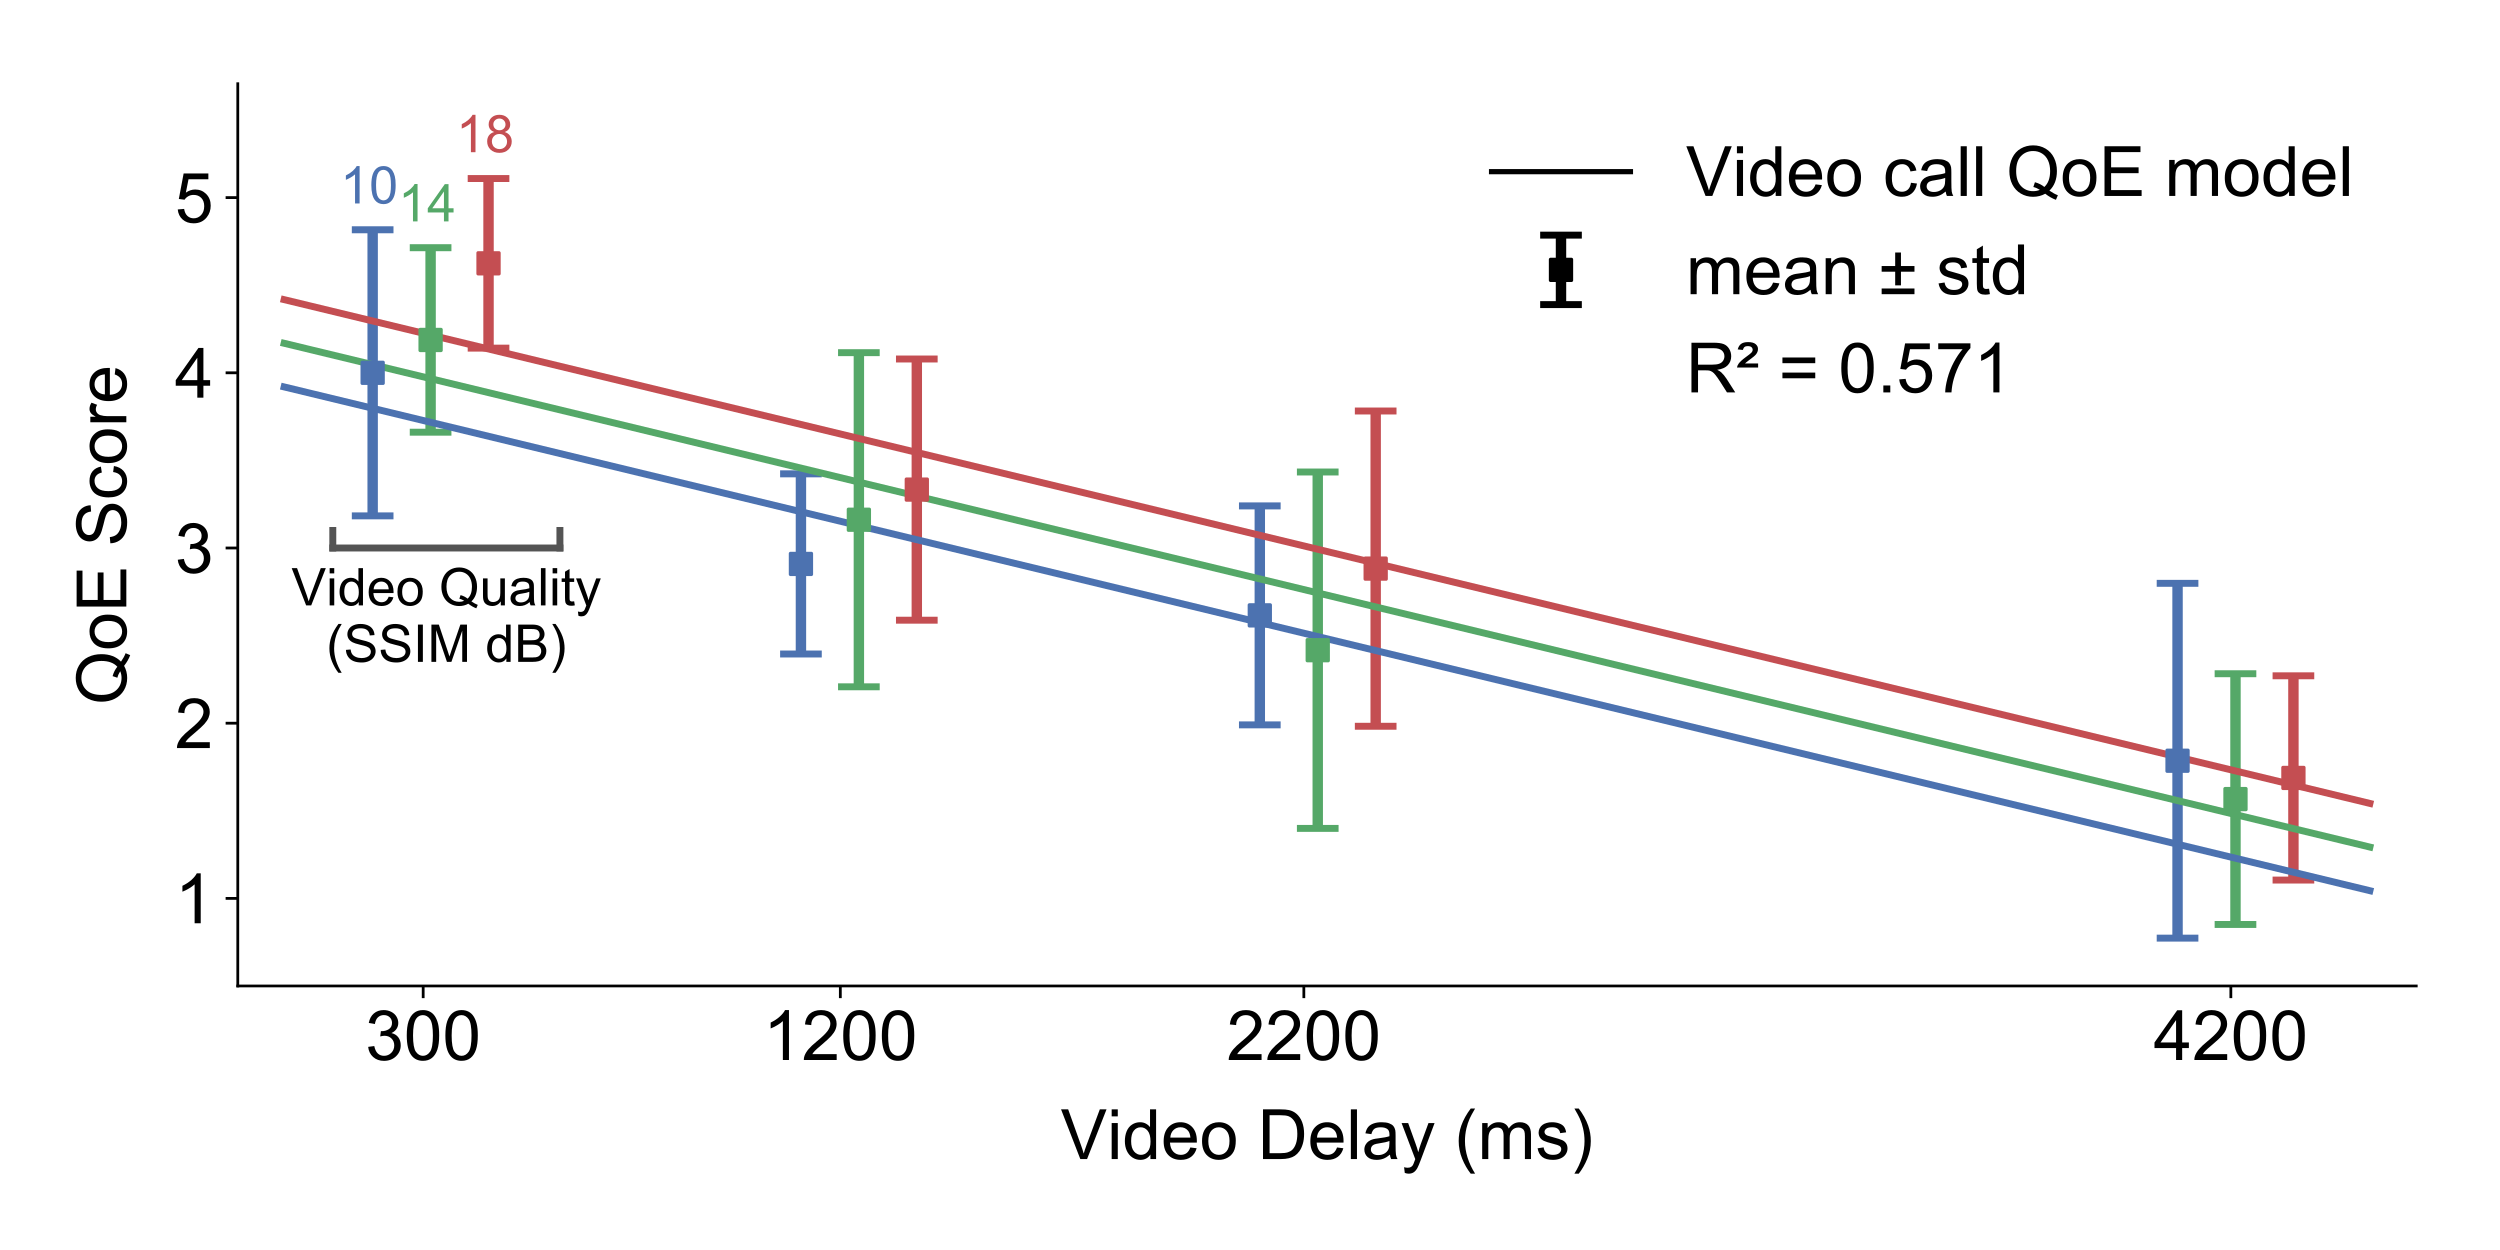 <?xml version="1.0" encoding="utf-8" standalone="no"?>
<!DOCTYPE svg PUBLIC "-//W3C//DTD SVG 1.1//EN"
  "http://www.w3.org/Graphics/SVG/1.1/DTD/svg11.dtd">
<!-- Created with matplotlib (http://matplotlib.org/) -->
<svg height="360pt" version="1.1" viewBox="0 0 720 360" width="720pt" xmlns="http://www.w3.org/2000/svg" xmlns:xlink="http://www.w3.org/1999/xlink">
 <defs>
  <style type="text/css">
*{stroke-linecap:butt;stroke-linejoin:round;}
  </style>
 </defs>
 <g id="figure_1">
  <g id="patch_1">
   <path d="M 0 360 
L 720 360 
L 720 0 
L 0 0 
z
" style="fill:#ffffff;"/>
  </g>
  <g id="axes_1">
   <g id="patch_2">
    <path d="M 68.48 283.96 
L 695.88 283.96 
L 695.88 24.12 
L 68.48 24.12 
z
" style="fill:#ffffff;"/>
   </g>
   <g id="matplotlib.axis_1">
    <g id="xtick_1">
     <g id="line2d_1">
      <defs>
       <path d="M 0 0 
L 0 3.5 
" id="m16f15d5d57" style="stroke:#000000;stroke-width:0.8;"/>
      </defs>
      <g>
       <use style="stroke:#000000;stroke-width:0.8;" x="121.876" xlink:href="#m16f15d5d57" y="283.96"/>
      </g>
     </g>
     <g id="text_1">
      <!-- 300 -->
      <defs>
       <path d="M 4.203 18.891 
L 12.984 20.062 
Q 14.5 12.594 18.141 9.297 
Q 21.781 6 27 6 
Q 33.203 6 37.469 10.297 
Q 41.75 14.594 41.75 20.953 
Q 41.75 27 37.797 30.922 
Q 33.844 34.859 27.734 34.859 
Q 25.25 34.859 21.531 33.891 
L 22.516 41.609 
Q 23.391 41.5 23.922 41.5 
Q 29.547 41.5 34.031 44.422 
Q 38.531 47.359 38.531 53.469 
Q 38.531 58.297 35.25 61.469 
Q 31.984 64.656 26.812 64.656 
Q 21.688 64.656 18.266 61.422 
Q 14.844 58.203 13.875 51.766 
L 5.078 53.328 
Q 6.688 62.156 12.391 67.016 
Q 18.109 71.875 26.609 71.875 
Q 32.469 71.875 37.391 69.359 
Q 42.328 66.844 44.938 62.5 
Q 47.562 58.156 47.562 53.266 
Q 47.562 48.641 45.062 44.828 
Q 42.578 41.016 37.703 38.766 
Q 44.047 37.312 47.562 32.688 
Q 51.078 28.078 51.078 21.141 
Q 51.078 11.766 44.234 5.25 
Q 37.406 -1.266 26.953 -1.266 
Q 17.531 -1.266 11.297 4.344 
Q 5.078 9.969 4.203 18.891 
" id="ArialMT-33"/>
       <path d="M 4.156 35.297 
Q 4.156 48 6.766 55.734 
Q 9.375 63.484 14.516 67.672 
Q 19.672 71.875 27.484 71.875 
Q 33.25 71.875 37.594 69.547 
Q 41.938 67.234 44.766 62.859 
Q 47.609 58.5 49.219 52.219 
Q 50.828 45.953 50.828 35.297 
Q 50.828 22.703 48.234 14.969 
Q 45.656 7.234 40.5 3 
Q 35.359 -1.219 27.484 -1.219 
Q 17.141 -1.219 11.234 6.203 
Q 4.156 15.141 4.156 35.297 
M 13.188 35.297 
Q 13.188 17.672 17.312 11.828 
Q 21.438 6 27.484 6 
Q 33.547 6 37.672 11.859 
Q 41.797 17.719 41.797 35.297 
Q 41.797 52.984 37.672 58.781 
Q 33.547 64.594 27.391 64.594 
Q 21.344 64.594 17.719 59.469 
Q 13.188 52.938 13.188 35.297 
" id="ArialMT-30"/>
      </defs>
      <g transform="translate(105.193 305.276)scale(0.2 -0.2)">
       <use xlink:href="#ArialMT-33"/>
       <use x="55.615" xlink:href="#ArialMT-30"/>
       <use x="111.23" xlink:href="#ArialMT-30"/>
      </g>
     </g>
    </g>
    <g id="xtick_2">
     <g id="line2d_2">
      <g>
       <use style="stroke:#000000;stroke-width:0.8;" x="242.016" xlink:href="#m16f15d5d57" y="283.96"/>
      </g>
     </g>
     <g id="text_2">
      <!-- 1200 -->
      <defs>
       <path d="M 37.25 0 
L 28.469 0 
L 28.469 56 
Q 25.297 52.984 20.141 49.953 
Q 14.984 46.922 10.891 45.406 
L 10.891 53.906 
Q 18.266 57.375 23.781 62.297 
Q 29.297 67.234 31.594 71.875 
L 37.25 71.875 
z
" id="ArialMT-31"/>
       <path d="M 50.344 8.453 
L 50.344 0 
L 3.031 0 
Q 2.938 3.172 4.047 6.109 
Q 5.859 10.938 9.828 15.625 
Q 13.812 20.312 21.344 26.469 
Q 33.016 36.031 37.109 41.625 
Q 41.219 47.219 41.219 52.203 
Q 41.219 57.422 37.469 61 
Q 33.734 64.594 27.734 64.594 
Q 21.391 64.594 17.578 60.781 
Q 13.766 56.984 13.719 50.25 
L 4.688 51.172 
Q 5.609 61.281 11.656 66.578 
Q 17.719 71.875 27.938 71.875 
Q 38.234 71.875 44.234 66.156 
Q 50.25 60.453 50.25 52 
Q 50.25 47.703 48.484 43.547 
Q 46.734 39.406 42.656 34.812 
Q 38.578 30.219 29.109 22.219 
Q 21.188 15.578 18.938 13.203 
Q 16.703 10.844 15.234 8.453 
z
" id="ArialMT-32"/>
      </defs>
      <g transform="translate(219.772 305.276)scale(0.2 -0.2)">
       <use xlink:href="#ArialMT-31"/>
       <use x="55.615" xlink:href="#ArialMT-32"/>
       <use x="111.23" xlink:href="#ArialMT-30"/>
       <use x="166.846" xlink:href="#ArialMT-30"/>
      </g>
     </g>
    </g>
    <g id="xtick_3">
     <g id="line2d_3">
      <g>
       <use style="stroke:#000000;stroke-width:0.8;" x="375.506" xlink:href="#m16f15d5d57" y="283.96"/>
      </g>
     </g>
     <g id="text_3">
      <!-- 2200 -->
      <g transform="translate(353.262 305.276)scale(0.2 -0.2)">
       <use xlink:href="#ArialMT-32"/>
       <use x="55.615" xlink:href="#ArialMT-32"/>
       <use x="111.23" xlink:href="#ArialMT-30"/>
       <use x="166.846" xlink:href="#ArialMT-30"/>
      </g>
     </g>
    </g>
    <g id="xtick_4">
     <g id="line2d_4">
      <g>
       <use style="stroke:#000000;stroke-width:0.8;" x="642.484" xlink:href="#m16f15d5d57" y="283.96"/>
      </g>
     </g>
     <g id="text_4">
      <!-- 4200 -->
      <defs>
       <path d="M 32.328 0 
L 32.328 17.141 
L 1.266 17.141 
L 1.266 25.203 
L 33.938 71.578 
L 41.109 71.578 
L 41.109 25.203 
L 50.781 25.203 
L 50.781 17.141 
L 41.109 17.141 
L 41.109 0 
z
M 32.328 25.203 
L 32.328 57.469 
L 9.906 25.203 
z
" id="ArialMT-34"/>
      </defs>
      <g transform="translate(620.241 305.276)scale(0.2 -0.2)">
       <use xlink:href="#ArialMT-34"/>
       <use x="55.615" xlink:href="#ArialMT-32"/>
       <use x="111.23" xlink:href="#ArialMT-30"/>
       <use x="166.846" xlink:href="#ArialMT-30"/>
      </g>
     </g>
    </g>
    <g id="text_5">
     <!-- Video Delay (ms) -->
     <defs>
      <path d="M 28.172 0 
L 0.438 71.578 
L 10.688 71.578 
L 29.297 19.578 
Q 31.547 13.328 33.062 7.859 
Q 34.719 13.719 36.922 19.578 
L 56.25 71.578 
L 65.922 71.578 
L 37.891 0 
z
" id="ArialMT-56"/>
      <path d="M 6.641 61.469 
L 6.641 71.578 
L 15.438 71.578 
L 15.438 61.469 
z
M 6.641 0 
L 6.641 51.859 
L 15.438 51.859 
L 15.438 0 
z
" id="ArialMT-69"/>
      <path d="M 40.234 0 
L 40.234 6.547 
Q 35.297 -1.172 25.734 -1.172 
Q 19.531 -1.172 14.328 2.25 
Q 9.125 5.672 6.266 11.797 
Q 3.422 17.922 3.422 25.875 
Q 3.422 33.641 6 39.969 
Q 8.594 46.297 13.766 49.656 
Q 18.953 53.031 25.344 53.031 
Q 30.031 53.031 33.688 51.047 
Q 37.359 49.078 39.656 45.906 
L 39.656 71.578 
L 48.391 71.578 
L 48.391 0 
z
M 12.453 25.875 
Q 12.453 15.922 16.641 10.984 
Q 20.844 6.062 26.562 6.062 
Q 32.328 6.062 36.344 10.766 
Q 40.375 15.484 40.375 25.141 
Q 40.375 35.797 36.266 40.766 
Q 32.172 45.75 26.172 45.75 
Q 20.312 45.75 16.375 40.969 
Q 12.453 36.188 12.453 25.875 
" id="ArialMT-64"/>
      <path d="M 42.094 16.703 
L 51.172 15.578 
Q 49.031 7.625 43.219 3.219 
Q 37.406 -1.172 28.375 -1.172 
Q 17 -1.172 10.328 5.828 
Q 3.656 12.844 3.656 25.484 
Q 3.656 38.578 10.391 45.797 
Q 17.141 53.031 27.875 53.031 
Q 38.281 53.031 44.875 45.953 
Q 51.469 38.875 51.469 26.031 
Q 51.469 25.25 51.422 23.688 
L 12.75 23.688 
Q 13.234 15.141 17.578 10.594 
Q 21.922 6.062 28.422 6.062 
Q 33.25 6.062 36.672 8.594 
Q 40.094 11.141 42.094 16.703 
M 13.234 30.906 
L 42.188 30.906 
Q 41.609 37.453 38.875 40.719 
Q 34.672 45.797 27.984 45.797 
Q 21.922 45.797 17.797 41.75 
Q 13.672 37.703 13.234 30.906 
" id="ArialMT-65"/>
      <path d="M 3.328 25.922 
Q 3.328 40.328 11.328 47.266 
Q 18.016 53.031 27.641 53.031 
Q 38.328 53.031 45.109 46.016 
Q 51.906 39.016 51.906 26.656 
Q 51.906 16.656 48.906 10.906 
Q 45.906 5.172 40.156 2 
Q 34.422 -1.172 27.641 -1.172 
Q 16.75 -1.172 10.031 5.812 
Q 3.328 12.797 3.328 25.922 
M 12.359 25.922 
Q 12.359 15.969 16.703 11.016 
Q 21.047 6.062 27.641 6.062 
Q 34.188 6.062 38.531 11.031 
Q 42.875 16.016 42.875 26.219 
Q 42.875 35.844 38.5 40.797 
Q 34.125 45.75 27.641 45.75 
Q 21.047 45.75 16.703 40.812 
Q 12.359 35.891 12.359 25.922 
" id="ArialMT-6f"/>
      <path id="ArialMT-20"/>
      <path d="M 7.719 0 
L 7.719 71.578 
L 32.375 71.578 
Q 40.719 71.578 45.125 70.562 
Q 51.266 69.141 55.609 65.438 
Q 61.281 60.641 64.078 53.188 
Q 66.891 45.75 66.891 36.188 
Q 66.891 28.031 64.984 21.734 
Q 63.094 15.438 60.109 11.297 
Q 57.125 7.172 53.578 4.797 
Q 50.047 2.438 45.047 1.219 
Q 40.047 0 33.547 0 
z
M 17.188 8.453 
L 32.469 8.453 
Q 39.547 8.453 43.578 9.766 
Q 47.609 11.078 50 13.484 
Q 53.375 16.844 55.25 22.531 
Q 57.125 28.219 57.125 36.328 
Q 57.125 47.562 53.438 53.594 
Q 49.75 59.625 44.484 61.672 
Q 40.672 63.141 32.234 63.141 
L 17.188 63.141 
z
" id="ArialMT-44"/>
      <path d="M 6.391 0 
L 6.391 71.578 
L 15.188 71.578 
L 15.188 0 
z
" id="ArialMT-6c"/>
      <path d="M 40.438 6.391 
Q 35.547 2.25 31.031 0.531 
Q 26.516 -1.172 21.344 -1.172 
Q 12.797 -1.172 8.203 3 
Q 3.609 7.172 3.609 13.672 
Q 3.609 17.484 5.344 20.625 
Q 7.078 23.781 9.891 25.688 
Q 12.703 27.594 16.219 28.562 
Q 18.797 29.25 24.031 29.891 
Q 34.672 31.156 39.703 32.906 
Q 39.75 34.719 39.75 35.203 
Q 39.75 40.578 37.25 42.781 
Q 33.891 45.75 27.25 45.75 
Q 21.047 45.75 18.094 43.578 
Q 15.141 41.406 13.719 35.891 
L 5.125 37.062 
Q 6.297 42.578 8.984 45.969 
Q 11.672 49.359 16.75 51.188 
Q 21.828 53.031 28.516 53.031 
Q 35.156 53.031 39.297 51.469 
Q 43.453 49.906 45.406 47.531 
Q 47.359 45.172 48.141 41.547 
Q 48.578 39.312 48.578 33.453 
L 48.578 21.734 
Q 48.578 9.469 49.141 6.219 
Q 49.703 2.984 51.375 0 
L 42.188 0 
Q 40.828 2.734 40.438 6.391 
M 39.703 26.031 
Q 34.906 24.078 25.344 22.703 
Q 19.922 21.922 17.672 20.938 
Q 15.438 19.969 14.203 18.094 
Q 12.984 16.219 12.984 13.922 
Q 12.984 10.406 15.641 8.062 
Q 18.312 5.719 23.438 5.719 
Q 28.516 5.719 32.469 7.938 
Q 36.422 10.156 38.281 14.016 
Q 39.703 17 39.703 22.797 
z
" id="ArialMT-61"/>
      <path d="M 6.203 -19.969 
L 5.219 -11.719 
Q 8.109 -12.5 10.25 -12.5 
Q 13.188 -12.5 14.938 -11.516 
Q 16.703 -10.547 17.828 -8.797 
Q 18.656 -7.469 20.516 -2.25 
Q 20.75 -1.516 21.297 -0.094 
L 1.609 51.859 
L 11.078 51.859 
L 21.875 21.828 
Q 23.969 16.109 25.641 9.812 
Q 27.156 15.875 29.25 21.625 
L 40.328 51.859 
L 49.125 51.859 
L 29.391 -0.875 
Q 26.219 -9.422 24.469 -12.641 
Q 22.125 -17 19.094 -19.016 
Q 16.062 -21.047 11.859 -21.047 
Q 9.328 -21.047 6.203 -19.969 
" id="ArialMT-79"/>
      <path d="M 23.391 -21.047 
Q 16.109 -11.859 11.078 0.438 
Q 6.062 12.75 6.062 25.922 
Q 6.062 37.547 9.812 48.188 
Q 14.203 60.547 23.391 72.797 
L 29.688 72.797 
Q 23.781 62.641 21.875 58.297 
Q 18.891 51.562 17.188 44.234 
Q 15.094 35.109 15.094 25.875 
Q 15.094 2.391 29.688 -21.047 
z
" id="ArialMT-28"/>
      <path d="M 6.594 0 
L 6.594 51.859 
L 14.453 51.859 
L 14.453 44.578 
Q 16.891 48.391 20.938 50.703 
Q 25 53.031 30.172 53.031 
Q 35.938 53.031 39.625 50.641 
Q 43.312 48.25 44.828 43.953 
Q 50.984 53.031 60.844 53.031 
Q 68.562 53.031 72.703 48.75 
Q 76.859 44.484 76.859 35.594 
L 76.859 0 
L 68.109 0 
L 68.109 32.672 
Q 68.109 37.938 67.25 40.25 
Q 66.406 42.578 64.156 43.984 
Q 61.922 45.406 58.891 45.406 
Q 53.422 45.406 49.797 41.766 
Q 46.188 38.141 46.188 30.125 
L 46.188 0 
L 37.406 0 
L 37.406 33.688 
Q 37.406 39.547 35.25 42.469 
Q 33.109 45.406 28.219 45.406 
Q 24.516 45.406 21.359 43.453 
Q 18.219 41.5 16.797 37.734 
Q 15.375 33.984 15.375 26.906 
L 15.375 0 
z
" id="ArialMT-6d"/>
      <path d="M 3.078 15.484 
L 11.766 16.844 
Q 12.5 11.625 15.844 8.844 
Q 19.188 6.062 25.203 6.062 
Q 31.25 6.062 34.172 8.516 
Q 37.109 10.984 37.109 14.312 
Q 37.109 17.281 34.516 19 
Q 32.719 20.172 25.531 21.969 
Q 15.875 24.422 12.141 26.203 
Q 8.406 27.984 6.469 31.125 
Q 4.547 34.281 4.547 38.094 
Q 4.547 41.547 6.125 44.5 
Q 7.719 47.469 10.453 49.422 
Q 12.5 50.922 16.031 51.969 
Q 19.578 53.031 23.641 53.031 
Q 29.734 53.031 34.344 51.266 
Q 38.969 49.516 41.156 46.5 
Q 43.359 43.5 44.188 38.484 
L 35.594 37.312 
Q 35.016 41.312 32.203 43.547 
Q 29.391 45.797 24.266 45.797 
Q 18.219 45.797 15.625 43.797 
Q 13.031 41.797 13.031 39.109 
Q 13.031 37.406 14.109 36.031 
Q 15.188 34.625 17.484 33.688 
Q 18.797 33.203 25.25 31.453 
Q 34.578 28.953 38.25 27.359 
Q 41.938 25.781 44.031 22.75 
Q 46.141 19.734 46.141 15.234 
Q 46.141 10.844 43.578 6.953 
Q 41.016 3.078 36.172 0.953 
Q 31.344 -1.172 25.25 -1.172 
Q 15.141 -1.172 9.844 3.031 
Q 4.547 7.234 3.078 15.484 
" id="ArialMT-73"/>
      <path d="M 12.359 -21.047 
L 6.062 -21.047 
Q 20.656 2.391 20.656 25.875 
Q 20.656 35.062 18.562 44.094 
Q 16.891 51.422 13.922 58.156 
Q 12.016 62.547 6.062 72.797 
L 12.359 72.797 
Q 21.531 60.547 25.922 48.188 
Q 29.688 37.547 29.688 25.922 
Q 29.688 12.75 24.625 0.438 
Q 19.578 -11.859 12.359 -21.047 
" id="ArialMT-29"/>
     </defs>
     <g transform="translate(305.496 333.81)scale(0.2 -0.2)">
      <use xlink:href="#ArialMT-56"/>
      <use x="66.684" xlink:href="#ArialMT-69"/>
      <use x="88.9" xlink:href="#ArialMT-64"/>
      <use x="144.516" xlink:href="#ArialMT-65"/>
      <use x="200.131" xlink:href="#ArialMT-6f"/>
      <use x="255.746" xlink:href="#ArialMT-20"/>
      <use x="283.529" xlink:href="#ArialMT-44"/>
      <use x="355.746" xlink:href="#ArialMT-65"/>
      <use x="411.361" xlink:href="#ArialMT-6c"/>
      <use x="433.578" xlink:href="#ArialMT-61"/>
      <use x="489.193" xlink:href="#ArialMT-79"/>
      <use x="539.193" xlink:href="#ArialMT-20"/>
      <use x="566.977" xlink:href="#ArialMT-28"/>
      <use x="600.277" xlink:href="#ArialMT-6d"/>
      <use x="683.578" xlink:href="#ArialMT-73"/>
      <use x="733.578" xlink:href="#ArialMT-29"/>
     </g>
    </g>
   </g>
   <g id="matplotlib.axis_2">
    <g id="ytick_1">
     <g id="line2d_5">
      <defs>
       <path d="M 0 0 
L -3.5 0 
" id="m3a7306d7da" style="stroke:#000000;stroke-width:0.8;"/>
      </defs>
      <g>
       <use style="stroke:#000000;stroke-width:0.8;" x="68.48" xlink:href="#m3a7306d7da" y="258.733"/>
      </g>
     </g>
     <g id="text_6">
      <!-- 1 -->
      <g transform="translate(50.358 265.891)scale(0.2 -0.2)">
       <use xlink:href="#ArialMT-31"/>
      </g>
     </g>
    </g>
    <g id="ytick_2">
     <g id="line2d_6">
      <g>
       <use style="stroke:#000000;stroke-width:0.8;" x="68.48" xlink:href="#m3a7306d7da" y="208.278"/>
      </g>
     </g>
     <g id="text_7">
      <!-- 2 -->
      <g transform="translate(50.358 215.436)scale(0.2 -0.2)">
       <use xlink:href="#ArialMT-32"/>
      </g>
     </g>
    </g>
    <g id="ytick_3">
     <g id="line2d_7">
      <g>
       <use style="stroke:#000000;stroke-width:0.8;" x="68.48" xlink:href="#m3a7306d7da" y="157.824"/>
      </g>
     </g>
     <g id="text_8">
      <!-- 3 -->
      <g transform="translate(50.358 164.982)scale(0.2 -0.2)">
       <use xlink:href="#ArialMT-33"/>
      </g>
     </g>
    </g>
    <g id="ytick_4">
     <g id="line2d_8">
      <g>
       <use style="stroke:#000000;stroke-width:0.8;" x="68.48" xlink:href="#m3a7306d7da" y="107.37"/>
      </g>
     </g>
     <g id="text_9">
      <!-- 4 -->
      <g transform="translate(50.358 114.528)scale(0.2 -0.2)">
       <use xlink:href="#ArialMT-34"/>
      </g>
     </g>
    </g>
    <g id="ytick_5">
     <g id="line2d_9">
      <g>
       <use style="stroke:#000000;stroke-width:0.8;" x="68.48" xlink:href="#m3a7306d7da" y="56.915"/>
      </g>
     </g>
     <g id="text_10">
      <!-- 5 -->
      <defs>
       <path d="M 4.156 18.75 
L 13.375 19.531 
Q 14.406 12.797 18.141 9.391 
Q 21.875 6 27.156 6 
Q 33.5 6 37.891 10.781 
Q 42.281 15.578 42.281 23.484 
Q 42.281 31 38.062 35.344 
Q 33.844 39.703 27 39.703 
Q 22.75 39.703 19.328 37.766 
Q 15.922 35.844 13.969 32.766 
L 5.719 33.844 
L 12.641 70.609 
L 48.25 70.609 
L 48.25 62.203 
L 19.672 62.203 
L 15.828 42.969 
Q 22.266 47.469 29.344 47.469 
Q 38.719 47.469 45.156 40.969 
Q 51.609 34.469 51.609 24.266 
Q 51.609 14.547 45.953 7.469 
Q 39.062 -1.219 27.156 -1.219 
Q 17.391 -1.219 11.203 4.25 
Q 5.031 9.719 4.156 18.75 
" id="ArialMT-35"/>
      </defs>
      <g transform="translate(50.358 64.073)scale(0.2 -0.2)">
       <use xlink:href="#ArialMT-35"/>
      </g>
     </g>
    </g>
    <g id="text_11">
     <!-- QoE Score -->
     <defs>
      <path d="M 61.969 7.672 
Q 68.562 3.125 74.125 1.031 
L 71.344 -5.562 
Q 63.625 -2.781 55.953 3.219 
Q 48 -1.219 38.375 -1.219 
Q 28.656 -1.219 20.75 3.469 
Q 12.844 8.156 8.562 16.641 
Q 4.297 25.141 4.297 35.797 
Q 4.297 46.391 8.594 55.078 
Q 12.891 63.766 20.828 68.312 
Q 28.766 72.859 38.578 72.859 
Q 48.484 72.859 56.438 68.141 
Q 64.406 63.422 68.578 54.953 
Q 72.75 46.484 72.75 35.844 
Q 72.75 27 70.062 19.938 
Q 67.391 12.891 61.969 7.672 
M 41.109 19.781 
Q 49.312 17.484 54.641 12.938 
Q 62.984 20.562 62.984 35.844 
Q 62.984 44.531 60.031 51.016 
Q 57.078 57.516 51.391 61.109 
Q 45.703 64.703 38.625 64.703 
Q 28.031 64.703 21.047 57.453 
Q 14.062 50.203 14.062 35.797 
Q 14.062 21.828 20.969 14.359 
Q 27.875 6.891 38.625 6.891 
Q 43.703 6.891 48.188 8.797 
Q 43.75 11.672 38.812 12.891 
z
" id="ArialMT-51"/>
      <path d="M 7.906 0 
L 7.906 71.578 
L 59.672 71.578 
L 59.672 63.141 
L 17.391 63.141 
L 17.391 41.219 
L 56.984 41.219 
L 56.984 32.812 
L 17.391 32.812 
L 17.391 8.453 
L 61.328 8.453 
L 61.328 0 
z
" id="ArialMT-45"/>
      <path d="M 4.5 23 
L 13.422 23.781 
Q 14.062 18.406 16.375 14.969 
Q 18.703 11.531 23.578 9.406 
Q 28.469 7.281 34.578 7.281 
Q 39.984 7.281 44.141 8.891 
Q 48.297 10.5 50.312 13.297 
Q 52.344 16.109 52.344 19.438 
Q 52.344 22.797 50.391 25.312 
Q 48.438 27.828 43.953 29.547 
Q 41.062 30.672 31.203 33.031 
Q 21.344 35.406 17.391 37.5 
Q 12.25 40.188 9.734 44.156 
Q 7.234 48.141 7.234 53.078 
Q 7.234 58.5 10.297 63.203 
Q 13.375 67.922 19.281 70.359 
Q 25.203 72.797 32.422 72.797 
Q 40.375 72.797 46.453 70.234 
Q 52.547 67.672 55.812 62.688 
Q 59.078 57.719 59.328 51.422 
L 50.25 50.734 
Q 49.516 57.516 45.281 60.984 
Q 41.062 64.453 32.812 64.453 
Q 24.219 64.453 20.281 61.297 
Q 16.359 58.156 16.359 53.719 
Q 16.359 49.859 19.141 47.359 
Q 21.875 44.875 33.422 42.266 
Q 44.969 39.656 49.266 37.703 
Q 55.516 34.812 58.484 30.391 
Q 61.469 25.984 61.469 20.219 
Q 61.469 14.5 58.203 9.438 
Q 54.938 4.391 48.797 1.578 
Q 42.672 -1.219 35.016 -1.219 
Q 25.297 -1.219 18.719 1.609 
Q 12.156 4.438 8.422 10.125 
Q 4.688 15.828 4.5 23 
" id="ArialMT-53"/>
      <path d="M 40.438 19 
L 49.078 17.875 
Q 47.656 8.938 41.812 3.875 
Q 35.984 -1.172 27.484 -1.172 
Q 16.844 -1.172 10.375 5.781 
Q 3.906 12.75 3.906 25.734 
Q 3.906 34.125 6.688 40.422 
Q 9.469 46.734 15.156 49.875 
Q 20.844 53.031 27.547 53.031 
Q 35.984 53.031 41.359 48.75 
Q 46.734 44.484 48.25 36.625 
L 39.703 35.297 
Q 38.484 40.531 35.375 43.156 
Q 32.281 45.797 27.875 45.797 
Q 21.234 45.797 17.078 41.031 
Q 12.938 36.281 12.938 25.984 
Q 12.938 15.531 16.938 10.797 
Q 20.953 6.062 27.391 6.062 
Q 32.562 6.062 36.031 9.234 
Q 39.5 12.406 40.438 19 
" id="ArialMT-63"/>
      <path d="M 6.5 0 
L 6.5 51.859 
L 14.406 51.859 
L 14.406 44 
Q 17.438 49.516 20 51.266 
Q 22.562 53.031 25.641 53.031 
Q 30.078 53.031 34.672 50.203 
L 31.641 42.047 
Q 28.422 43.953 25.203 43.953 
Q 22.312 43.953 20.016 42.219 
Q 17.719 40.484 16.75 37.406 
Q 15.281 32.719 15.281 27.156 
L 15.281 0 
z
" id="ArialMT-72"/>
     </defs>
     <g transform="translate(36.383 202.949)rotate(-90)scale(0.2 -0.2)">
      <use xlink:href="#ArialMT-51"/>
      <use x="77.783" xlink:href="#ArialMT-6f"/>
      <use x="133.398" xlink:href="#ArialMT-45"/>
      <use x="200.098" xlink:href="#ArialMT-20"/>
      <use x="227.881" xlink:href="#ArialMT-53"/>
      <use x="294.58" xlink:href="#ArialMT-63"/>
      <use x="344.58" xlink:href="#ArialMT-6f"/>
      <use x="400.195" xlink:href="#ArialMT-72"/>
      <use x="433.496" xlink:href="#ArialMT-65"/>
     </g>
    </g>
   </g>
   <g id="LineCollection_1">
    <path clip-path="url(#pd3a6810335)" d="M 107.325 148.566 
L 107.325 66.174 
" style="fill:none;stroke:#4c72b0;stroke-width:3;"/>
   </g>
   <g id="LineCollection_2">
    <path clip-path="url(#pd3a6810335)" d="M 124.012 124.481 
L 124.012 71.339 
" style="fill:none;stroke:#55a868;stroke-width:3;"/>
   </g>
   <g id="LineCollection_3">
    <path clip-path="url(#pd3a6810335)" d="M 140.698 100.262 
L 140.698 51.41 
" style="fill:none;stroke:#c44e52;stroke-width:3;"/>
   </g>
   <g id="LineCollection_4">
    <path clip-path="url(#pd3a6810335)" d="M 230.67 188.357 
L 230.67 136.464 
" style="fill:none;stroke:#4c72b0;stroke-width:3;"/>
   </g>
   <g id="LineCollection_5">
    <path clip-path="url(#pd3a6810335)" d="M 247.356 197.803 
L 247.356 101.57 
" style="fill:none;stroke:#55a868;stroke-width:3;"/>
   </g>
   <g id="LineCollection_6">
    <path clip-path="url(#pd3a6810335)" d="M 264.042 178.612 
L 264.042 103.399 
" style="fill:none;stroke:#c44e52;stroke-width:3;"/>
   </g>
   <g id="LineCollection_7">
    <path clip-path="url(#pd3a6810335)" d="M 362.824 208.76 
L 362.824 145.699 
" style="fill:none;stroke:#4c72b0;stroke-width:3;"/>
   </g>
   <g id="LineCollection_8">
    <path clip-path="url(#pd3a6810335)" d="M 379.51 238.579 
L 379.51 135.933 
" style="fill:none;stroke:#55a868;stroke-width:3;"/>
   </g>
   <g id="LineCollection_9">
    <path clip-path="url(#pd3a6810335)" d="M 396.196 209.16 
L 396.196 118.36 
" style="fill:none;stroke:#c44e52;stroke-width:3;"/>
   </g>
   <g id="LineCollection_10">
    <path clip-path="url(#pd3a6810335)" d="M 627.133 270.184 
L 627.133 167.996 
" style="fill:none;stroke:#4c72b0;stroke-width:3;"/>
   </g>
   <g id="LineCollection_11">
    <path clip-path="url(#pd3a6810335)" d="M 643.819 266.252 
L 643.819 194.032 
" style="fill:none;stroke:#55a868;stroke-width:3;"/>
   </g>
   <g id="LineCollection_12">
    <path clip-path="url(#pd3a6810335)" d="M 660.505 253.458 
L 660.505 194.632 
" style="fill:none;stroke:#c44e52;stroke-width:3;"/>
   </g>
   <g id="LineCollection_13">
    <path clip-path="url(#pd3a6810335)" d="M 81.829 309.187 
L 81.829 309.187 
" style="fill:none;stroke:#000000;stroke-width:3;"/>
   </g>
   <g id="line2d_10">
    <defs>
     <path d="M 6 0 
L -6 -0 
" id="md3f964cd49" style="stroke:#4c72b0;stroke-width:2;"/>
    </defs>
    <g clip-path="url(#pd3a6810335)">
     <use style="fill:#4c72b0;stroke:#4c72b0;stroke-width:2;" x="107.325" xlink:href="#md3f964cd49" y="148.566"/>
    </g>
   </g>
   <g id="line2d_11">
    <g clip-path="url(#pd3a6810335)">
     <use style="fill:#4c72b0;stroke:#4c72b0;stroke-width:2;" x="107.325" xlink:href="#md3f964cd49" y="66.174"/>
    </g>
   </g>
   <g id="line2d_12">
    <defs>
     <path d="M 6 0 
L -6 -0 
" id="mc8386af811" style="stroke:#55a868;stroke-width:2;"/>
    </defs>
    <g clip-path="url(#pd3a6810335)">
     <use style="fill:#55a868;stroke:#55a868;stroke-width:2;" x="124.012" xlink:href="#mc8386af811" y="124.481"/>
    </g>
   </g>
   <g id="line2d_13">
    <g clip-path="url(#pd3a6810335)">
     <use style="fill:#55a868;stroke:#55a868;stroke-width:2;" x="124.012" xlink:href="#mc8386af811" y="71.339"/>
    </g>
   </g>
   <g id="line2d_14">
    <defs>
     <path d="M 6 0 
L -6 -0 
" id="mbc2b3e4600" style="stroke:#c44e52;stroke-width:2;"/>
    </defs>
    <g clip-path="url(#pd3a6810335)">
     <use style="fill:#c44e52;stroke:#c44e52;stroke-width:2;" x="140.698" xlink:href="#mbc2b3e4600" y="100.262"/>
    </g>
   </g>
   <g id="line2d_15">
    <g clip-path="url(#pd3a6810335)">
     <use style="fill:#c44e52;stroke:#c44e52;stroke-width:2;" x="140.698" xlink:href="#mbc2b3e4600" y="51.41"/>
    </g>
   </g>
   <g id="line2d_16">
    <g clip-path="url(#pd3a6810335)">
     <use style="fill:#4c72b0;stroke:#4c72b0;stroke-width:2;" x="230.67" xlink:href="#md3f964cd49" y="188.357"/>
    </g>
   </g>
   <g id="line2d_17">
    <g clip-path="url(#pd3a6810335)">
     <use style="fill:#4c72b0;stroke:#4c72b0;stroke-width:2;" x="230.67" xlink:href="#md3f964cd49" y="136.464"/>
    </g>
   </g>
   <g id="line2d_18">
    <g clip-path="url(#pd3a6810335)">
     <use style="fill:#55a868;stroke:#55a868;stroke-width:2;" x="247.356" xlink:href="#mc8386af811" y="197.803"/>
    </g>
   </g>
   <g id="line2d_19">
    <g clip-path="url(#pd3a6810335)">
     <use style="fill:#55a868;stroke:#55a868;stroke-width:2;" x="247.356" xlink:href="#mc8386af811" y="101.57"/>
    </g>
   </g>
   <g id="line2d_20">
    <g clip-path="url(#pd3a6810335)">
     <use style="fill:#c44e52;stroke:#c44e52;stroke-width:2;" x="264.042" xlink:href="#mbc2b3e4600" y="178.612"/>
    </g>
   </g>
   <g id="line2d_21">
    <g clip-path="url(#pd3a6810335)">
     <use style="fill:#c44e52;stroke:#c44e52;stroke-width:2;" x="264.042" xlink:href="#mbc2b3e4600" y="103.399"/>
    </g>
   </g>
   <g id="line2d_22">
    <g clip-path="url(#pd3a6810335)">
     <use style="fill:#4c72b0;stroke:#4c72b0;stroke-width:2;" x="362.824" xlink:href="#md3f964cd49" y="208.76"/>
    </g>
   </g>
   <g id="line2d_23">
    <g clip-path="url(#pd3a6810335)">
     <use style="fill:#4c72b0;stroke:#4c72b0;stroke-width:2;" x="362.824" xlink:href="#md3f964cd49" y="145.699"/>
    </g>
   </g>
   <g id="line2d_24">
    <g clip-path="url(#pd3a6810335)">
     <use style="fill:#55a868;stroke:#55a868;stroke-width:2;" x="379.51" xlink:href="#mc8386af811" y="238.579"/>
    </g>
   </g>
   <g id="line2d_25">
    <g clip-path="url(#pd3a6810335)">
     <use style="fill:#55a868;stroke:#55a868;stroke-width:2;" x="379.51" xlink:href="#mc8386af811" y="135.933"/>
    </g>
   </g>
   <g id="line2d_26">
    <g clip-path="url(#pd3a6810335)">
     <use style="fill:#c44e52;stroke:#c44e52;stroke-width:2;" x="396.196" xlink:href="#mbc2b3e4600" y="209.16"/>
    </g>
   </g>
   <g id="line2d_27">
    <g clip-path="url(#pd3a6810335)">
     <use style="fill:#c44e52;stroke:#c44e52;stroke-width:2;" x="396.196" xlink:href="#mbc2b3e4600" y="118.36"/>
    </g>
   </g>
   <g id="line2d_28">
    <g clip-path="url(#pd3a6810335)">
     <use style="fill:#4c72b0;stroke:#4c72b0;stroke-width:2;" x="627.133" xlink:href="#md3f964cd49" y="270.184"/>
    </g>
   </g>
   <g id="line2d_29">
    <g clip-path="url(#pd3a6810335)">
     <use style="fill:#4c72b0;stroke:#4c72b0;stroke-width:2;" x="627.133" xlink:href="#md3f964cd49" y="167.996"/>
    </g>
   </g>
   <g id="line2d_30">
    <g clip-path="url(#pd3a6810335)">
     <use style="fill:#55a868;stroke:#55a868;stroke-width:2;" x="643.819" xlink:href="#mc8386af811" y="266.252"/>
    </g>
   </g>
   <g id="line2d_31">
    <g clip-path="url(#pd3a6810335)">
     <use style="fill:#55a868;stroke:#55a868;stroke-width:2;" x="643.819" xlink:href="#mc8386af811" y="194.032"/>
    </g>
   </g>
   <g id="line2d_32">
    <g clip-path="url(#pd3a6810335)">
     <use style="fill:#c44e52;stroke:#c44e52;stroke-width:2;" x="660.505" xlink:href="#mbc2b3e4600" y="253.458"/>
    </g>
   </g>
   <g id="line2d_33">
    <g clip-path="url(#pd3a6810335)">
     <use style="fill:#c44e52;stroke:#c44e52;stroke-width:2;" x="660.505" xlink:href="#mbc2b3e4600" y="194.632"/>
    </g>
   </g>
   <g id="line2d_34">
    <path clip-path="url(#pd3a6810335)" d="M 81.829 111.432 
L 682.531 256.525 
" style="fill:none;stroke:#4c72b0;stroke-linecap:square;stroke-width:2;"/>
   </g>
   <g id="line2d_35">
    <path clip-path="url(#pd3a6810335)" d="M 81.829 98.864 
L 682.531 243.957 
" style="fill:none;stroke:#55a868;stroke-linecap:square;stroke-width:2;"/>
   </g>
   <g id="line2d_36">
    <path clip-path="url(#pd3a6810335)" d="M 81.829 86.295 
L 682.531 231.388 
" style="fill:none;stroke:#c44e52;stroke-linecap:square;stroke-width:2;"/>
   </g>
   <g id="line2d_37">
    <path clip-path="url(#pd3a6810335)" d="M 81.829 309.187 
L 81.829 309.187 
" style="fill:none;stroke:#000000;stroke-linecap:square;stroke-width:1.5;"/>
   </g>
   <g id="line2d_38">
    <defs>
     <path d="M 6 0 
L -6 -0 
" id="m208c6b7a14" style="stroke:#000000;stroke-width:2;"/>
    </defs>
    <g clip-path="url(#pd3a6810335)">
     <use style="stroke:#000000;stroke-width:2;" x="81.829" xlink:href="#m208c6b7a14" y="309.187"/>
    </g>
   </g>
   <g id="line2d_39">
    <g clip-path="url(#pd3a6810335)">
     <use style="stroke:#000000;stroke-width:2;" x="81.829" xlink:href="#m208c6b7a14" y="309.187"/>
    </g>
   </g>
   <g id="line2d_40">
    <path clip-path="url(#pd3a6810335)" d="M 95.845 157.824 
L 161.255 157.824 
" style="fill:none;stroke:#545454;stroke-linecap:square;stroke-width:2;"/>
   </g>
   <g id="line2d_41">
    <path clip-path="url(#pd3a6810335)" d="M 95.845 157.824 
L 95.845 152.779 
" style="fill:none;stroke:#545454;stroke-linecap:square;stroke-width:2;"/>
   </g>
   <g id="line2d_42">
    <path clip-path="url(#pd3a6810335)" d="M 161.255 157.824 
L 161.255 152.779 
" style="fill:none;stroke:#545454;stroke-linecap:square;stroke-width:2;"/>
   </g>
   <g id="line2d_43">
    <defs>
     <path d="M -3 3 
L 3 3 
L 3 -3 
L -3 -3 
z
" id="m658c3074fa" style="stroke:#4c72b0;stroke-linejoin:miter;"/>
    </defs>
    <g clip-path="url(#pd3a6810335)">
     <use style="fill:#4c72b0;stroke:#4c72b0;stroke-linejoin:miter;" x="107.325" xlink:href="#m658c3074fa" y="107.37"/>
    </g>
   </g>
   <g id="line2d_44">
    <defs>
     <path d="M -3 3 
L 3 3 
L 3 -3 
L -3 -3 
z
" id="mf8c0823221" style="stroke:#55a868;stroke-linejoin:miter;"/>
    </defs>
    <g clip-path="url(#pd3a6810335)">
     <use style="fill:#55a868;stroke:#55a868;stroke-linejoin:miter;" x="124.012" xlink:href="#mf8c0823221" y="97.91"/>
    </g>
   </g>
   <g id="line2d_45">
    <defs>
     <path d="M -3 3 
L 3 3 
L 3 -3 
L -3 -3 
z
" id="m0400aa79dd" style="stroke:#c44e52;stroke-linejoin:miter;"/>
    </defs>
    <g clip-path="url(#pd3a6810335)">
     <use style="fill:#c44e52;stroke:#c44e52;stroke-linejoin:miter;" x="140.698" xlink:href="#m0400aa79dd" y="75.836"/>
    </g>
   </g>
   <g id="line2d_46">
    <g clip-path="url(#pd3a6810335)">
     <use style="fill:#4c72b0;stroke:#4c72b0;stroke-linejoin:miter;" x="230.67" xlink:href="#m658c3074fa" y="162.411"/>
    </g>
   </g>
   <g id="line2d_47">
    <g clip-path="url(#pd3a6810335)">
     <use style="fill:#55a868;stroke:#55a868;stroke-linejoin:miter;" x="247.356" xlink:href="#mf8c0823221" y="149.686"/>
    </g>
   </g>
   <g id="line2d_48">
    <g clip-path="url(#pd3a6810335)">
     <use style="fill:#c44e52;stroke:#c44e52;stroke-linejoin:miter;" x="264.042" xlink:href="#m0400aa79dd" y="141.006"/>
    </g>
   </g>
   <g id="line2d_49">
    <g clip-path="url(#pd3a6810335)">
     <use style="fill:#4c72b0;stroke:#4c72b0;stroke-linejoin:miter;" x="362.824" xlink:href="#m658c3074fa" y="177.23"/>
    </g>
   </g>
   <g id="line2d_50">
    <g clip-path="url(#pd3a6810335)">
     <use style="fill:#55a868;stroke:#55a868;stroke-linejoin:miter;" x="379.51" xlink:href="#mf8c0823221" y="187.256"/>
    </g>
   </g>
   <g id="line2d_51">
    <g clip-path="url(#pd3a6810335)">
     <use style="fill:#c44e52;stroke:#c44e52;stroke-linejoin:miter;" x="396.196" xlink:href="#m0400aa79dd" y="163.76"/>
    </g>
   </g>
   <g id="line2d_52">
    <g clip-path="url(#pd3a6810335)">
     <use style="fill:#4c72b0;stroke:#4c72b0;stroke-linejoin:miter;" x="627.133" xlink:href="#m658c3074fa" y="219.09"/>
    </g>
   </g>
   <g id="line2d_53">
    <g clip-path="url(#pd3a6810335)">
     <use style="fill:#55a868;stroke:#55a868;stroke-linejoin:miter;" x="643.819" xlink:href="#mf8c0823221" y="230.142"/>
    </g>
   </g>
   <g id="line2d_54">
    <g clip-path="url(#pd3a6810335)">
     <use style="fill:#c44e52;stroke:#c44e52;stroke-linejoin:miter;" x="660.505" xlink:href="#m0400aa79dd" y="224.045"/>
    </g>
   </g>
   <g id="line2d_55">
    <defs>
     <path d="M -3 3 
L 3 3 
L 3 -3 
L -3 -3 
z
" id="mb2cbedd6f5" style="stroke:#000000;stroke-linejoin:miter;"/>
    </defs>
    <g clip-path="url(#pd3a6810335)">
     <use style="stroke:#000000;stroke-linejoin:miter;" x="81.829" xlink:href="#mb2cbedd6f5" y="309.187"/>
    </g>
   </g>
   <g id="patch_3">
    <path d="M 68.48 283.96 
L 68.48 24.12 
" style="fill:none;stroke:#000000;stroke-linecap:square;stroke-linejoin:miter;stroke-width:0.8;"/>
   </g>
   <g id="patch_4">
    <path d="M 68.48 283.96 
L 695.88 283.96 
" style="fill:none;stroke:#000000;stroke-linecap:square;stroke-linejoin:miter;stroke-width:0.8;"/>
   </g>
   <g id="text_12">
    <!-- 10 -->
    <g style="fill:#4c72b0;" transform="translate(97.981 58.606)scale(0.15 -0.15)">
     <use xlink:href="#ArialMT-31"/>
     <use x="55.615" xlink:href="#ArialMT-30"/>
    </g>
   </g>
   <g id="text_13">
    <!-- 14 -->
    <g style="fill:#55a868;" transform="translate(114.667 63.77)scale(0.15 -0.15)">
     <use xlink:href="#ArialMT-31"/>
     <use x="55.615" xlink:href="#ArialMT-34"/>
    </g>
   </g>
   <g id="text_14">
    <!-- 18 -->
    <defs>
     <path d="M 17.672 38.812 
Q 12.203 40.828 9.562 44.531 
Q 6.938 48.25 6.938 53.422 
Q 6.938 61.234 12.547 66.547 
Q 18.172 71.875 27.484 71.875 
Q 36.859 71.875 42.578 66.422 
Q 48.297 60.984 48.297 53.172 
Q 48.297 48.188 45.672 44.5 
Q 43.062 40.828 37.75 38.812 
Q 44.344 36.672 47.781 31.875 
Q 51.219 27.094 51.219 20.453 
Q 51.219 11.281 44.719 5.031 
Q 38.234 -1.219 27.641 -1.219 
Q 17.047 -1.219 10.547 5.047 
Q 4.047 11.328 4.047 20.703 
Q 4.047 27.688 7.594 32.391 
Q 11.141 37.109 17.672 38.812 
M 15.922 53.719 
Q 15.922 48.641 19.188 45.406 
Q 22.469 42.188 27.688 42.188 
Q 32.766 42.188 36.016 45.375 
Q 39.266 48.578 39.266 53.219 
Q 39.266 58.062 35.906 61.359 
Q 32.562 64.656 27.594 64.656 
Q 22.562 64.656 19.234 61.422 
Q 15.922 58.203 15.922 53.719 
M 13.094 20.656 
Q 13.094 16.891 14.875 13.375 
Q 16.656 9.859 20.172 7.922 
Q 23.688 6 27.734 6 
Q 34.031 6 38.125 10.047 
Q 42.234 14.109 42.234 20.359 
Q 42.234 26.703 38.016 30.859 
Q 33.797 35.016 27.438 35.016 
Q 21.234 35.016 17.156 30.906 
Q 13.094 26.812 13.094 20.656 
" id="ArialMT-38"/>
    </defs>
    <g style="fill:#c44e52;" transform="translate(131.353 43.841)scale(0.15 -0.15)">
     <use xlink:href="#ArialMT-31"/>
     <use x="55.615" xlink:href="#ArialMT-38"/>
    </g>
   </g>
   <g id="text_15">
    <!-- Video Quality -->
    <defs>
     <path d="M 40.578 0 
L 40.578 7.625 
Q 34.516 -1.172 24.125 -1.172 
Q 19.531 -1.172 15.547 0.578 
Q 11.578 2.344 9.641 5 
Q 7.719 7.672 6.938 11.531 
Q 6.391 14.109 6.391 19.734 
L 6.391 51.859 
L 15.188 51.859 
L 15.188 23.094 
Q 15.188 16.219 15.719 13.812 
Q 16.547 10.359 19.234 8.375 
Q 21.922 6.391 25.875 6.391 
Q 29.828 6.391 33.297 8.422 
Q 36.766 10.453 38.203 13.938 
Q 39.656 17.438 39.656 24.078 
L 39.656 51.859 
L 48.438 51.859 
L 48.438 0 
z
" id="ArialMT-75"/>
     <path d="M 25.781 7.859 
L 27.047 0.094 
Q 23.344 -0.688 20.406 -0.688 
Q 15.625 -0.688 12.984 0.828 
Q 10.359 2.344 9.281 4.812 
Q 8.203 7.281 8.203 15.188 
L 8.203 45.016 
L 1.766 45.016 
L 1.766 51.859 
L 8.203 51.859 
L 8.203 64.703 
L 16.938 69.969 
L 16.938 51.859 
L 25.781 51.859 
L 25.781 45.016 
L 16.938 45.016 
L 16.938 14.703 
Q 16.938 10.938 17.406 9.859 
Q 17.875 8.797 18.922 8.156 
Q 19.969 7.516 21.922 7.516 
Q 23.391 7.516 25.781 7.859 
" id="ArialMT-74"/>
    </defs>
    <g transform="translate(83.945 174.357)scale(0.15 -0.15)">
     <use xlink:href="#ArialMT-56"/>
     <use x="66.684" xlink:href="#ArialMT-69"/>
     <use x="88.9" xlink:href="#ArialMT-64"/>
     <use x="144.516" xlink:href="#ArialMT-65"/>
     <use x="200.131" xlink:href="#ArialMT-6f"/>
     <use x="255.746" xlink:href="#ArialMT-20"/>
     <use x="283.529" xlink:href="#ArialMT-51"/>
     <use x="361.312" xlink:href="#ArialMT-75"/>
     <use x="416.928" xlink:href="#ArialMT-61"/>
     <use x="472.543" xlink:href="#ArialMT-6c"/>
     <use x="494.76" xlink:href="#ArialMT-69"/>
     <use x="516.977" xlink:href="#ArialMT-74"/>
     <use x="544.76" xlink:href="#ArialMT-79"/>
    </g>
    <!-- (SSIM dB) -->
    <defs>
     <path d="M 9.328 0 
L 9.328 71.578 
L 18.797 71.578 
L 18.797 0 
z
" id="ArialMT-49"/>
     <path d="M 7.422 0 
L 7.422 71.578 
L 21.688 71.578 
L 38.625 20.906 
Q 40.969 13.812 42.047 10.297 
Q 43.266 14.203 45.844 21.781 
L 62.984 71.578 
L 75.734 71.578 
L 75.734 0 
L 66.609 0 
L 66.609 59.906 
L 45.797 0 
L 37.25 0 
L 16.547 60.938 
L 16.547 0 
z
" id="ArialMT-4d"/>
     <path d="M 7.328 0 
L 7.328 71.578 
L 34.188 71.578 
Q 42.391 71.578 47.344 69.406 
Q 52.297 67.234 55.094 62.719 
Q 57.906 58.203 57.906 53.266 
Q 57.906 48.688 55.422 44.625 
Q 52.938 40.578 47.906 38.094 
Q 54.391 36.188 57.875 31.594 
Q 61.375 27 61.375 20.75 
Q 61.375 15.719 59.25 11.391 
Q 57.125 7.078 54 4.734 
Q 50.875 2.391 46.156 1.188 
Q 41.453 0 34.625 0 
z
M 16.797 41.5 
L 32.281 41.5 
Q 38.578 41.5 41.312 42.328 
Q 44.922 43.406 46.75 45.891 
Q 48.578 48.391 48.578 52.156 
Q 48.578 55.719 46.875 58.422 
Q 45.172 61.141 41.984 62.141 
Q 38.812 63.141 31.109 63.141 
L 16.797 63.141 
z
M 16.797 8.453 
L 34.625 8.453 
Q 39.203 8.453 41.062 8.797 
Q 44.344 9.375 46.531 10.734 
Q 48.734 12.109 50.141 14.719 
Q 51.562 17.328 51.562 20.75 
Q 51.562 24.75 49.516 27.703 
Q 47.469 30.672 43.828 31.859 
Q 40.188 33.062 33.344 33.062 
L 16.797 33.062 
z
" id="ArialMT-42"/>
    </defs>
    <g transform="translate(93.962 190.618)scale(0.15 -0.15)">
     <use xlink:href="#ArialMT-28"/>
     <use x="33.301" xlink:href="#ArialMT-53"/>
     <use x="100" xlink:href="#ArialMT-53"/>
     <use x="166.699" xlink:href="#ArialMT-49"/>
     <use x="194.482" xlink:href="#ArialMT-4d"/>
     <use x="277.783" xlink:href="#ArialMT-20"/>
     <use x="305.566" xlink:href="#ArialMT-64"/>
     <use x="361.182" xlink:href="#ArialMT-42"/>
     <use x="427.881" xlink:href="#ArialMT-29"/>
    </g>
   </g>
   <g id="legend_1">
    <g id="line2d_56">
     <path d="M 429.567 49.436 
L 469.567 49.436 
" style="fill:none;stroke:#000000;stroke-linecap:square;stroke-width:1.5;"/>
    </g>
    <g id="line2d_57"/>
    <g id="text_16">
     <!-- Video call QoE model -->
     <g transform="translate(485.567 56.436)scale(0.2 -0.2)">
      <use xlink:href="#ArialMT-56"/>
      <use x="66.684" xlink:href="#ArialMT-69"/>
      <use x="88.9" xlink:href="#ArialMT-64"/>
      <use x="144.516" xlink:href="#ArialMT-65"/>
      <use x="200.131" xlink:href="#ArialMT-6f"/>
      <use x="255.746" xlink:href="#ArialMT-20"/>
      <use x="283.529" xlink:href="#ArialMT-63"/>
      <use x="333.529" xlink:href="#ArialMT-61"/>
      <use x="389.145" xlink:href="#ArialMT-6c"/>
      <use x="411.361" xlink:href="#ArialMT-6c"/>
      <use x="433.578" xlink:href="#ArialMT-20"/>
      <use x="461.361" xlink:href="#ArialMT-51"/>
      <use x="539.145" xlink:href="#ArialMT-6f"/>
      <use x="594.76" xlink:href="#ArialMT-45"/>
      <use x="661.459" xlink:href="#ArialMT-20"/>
      <use x="689.242" xlink:href="#ArialMT-6d"/>
      <use x="772.543" xlink:href="#ArialMT-6f"/>
      <use x="828.158" xlink:href="#ArialMT-64"/>
      <use x="883.773" xlink:href="#ArialMT-65"/>
      <use x="939.389" xlink:href="#ArialMT-6c"/>
     </g>
    </g>
    <g id="LineCollection_14">
     <path d="M 449.567 87.726 
L 449.567 67.726 
" style="fill:none;stroke:#000000;stroke-width:3;"/>
    </g>
    <g id="line2d_58">
     <g>
      <use style="stroke:#000000;stroke-width:2;" x="449.567" xlink:href="#m208c6b7a14" y="87.726"/>
     </g>
    </g>
    <g id="line2d_59">
     <g>
      <use style="stroke:#000000;stroke-width:2;" x="449.567" xlink:href="#m208c6b7a14" y="67.726"/>
     </g>
    </g>
    <g id="line2d_60"/>
    <g id="line2d_61">
     <g>
      <use style="stroke:#000000;stroke-linejoin:miter;" x="449.567" xlink:href="#mb2cbedd6f5" y="77.726"/>
     </g>
    </g>
    <g id="text_17">
     <!-- mean ± std -->
     <defs>
      <path d="M 6.594 0 
L 6.594 51.859 
L 14.5 51.859 
L 14.5 44.484 
Q 20.219 53.031 31 53.031 
Q 35.688 53.031 39.625 51.344 
Q 43.562 49.656 45.516 46.922 
Q 47.469 44.188 48.25 40.438 
Q 48.734 37.984 48.734 31.891 
L 48.734 0 
L 39.938 0 
L 39.938 31.547 
Q 39.938 36.922 38.906 39.578 
Q 37.891 42.234 35.281 43.812 
Q 32.672 45.406 29.156 45.406 
Q 23.531 45.406 19.453 41.844 
Q 15.375 38.281 15.375 28.328 
L 15.375 0 
z
" id="ArialMT-6e"/>
      <path d="M 23.297 12.703 
L 23.297 32.375 
L 3.812 32.375 
L 3.812 40.531 
L 23.297 40.531 
L 23.297 60.016 
L 31.594 60.016 
L 31.594 40.531 
L 51.078 40.531 
L 51.078 32.375 
L 31.594 32.375 
L 31.594 12.703 
z
M 51.078 0 
L 3.812 0 
L 3.812 8.203 
L 51.078 8.203 
z
" id="ArialMT-b1"/>
     </defs>
     <g transform="translate(485.567 84.726)scale(0.2 -0.2)">
      <use xlink:href="#ArialMT-6d"/>
      <use x="83.301" xlink:href="#ArialMT-65"/>
      <use x="138.916" xlink:href="#ArialMT-61"/>
      <use x="194.531" xlink:href="#ArialMT-6e"/>
      <use x="250.146" xlink:href="#ArialMT-20"/>
      <use x="277.93" xlink:href="#ArialMT-b1"/>
      <use x="332.812" xlink:href="#ArialMT-20"/>
      <use x="360.596" xlink:href="#ArialMT-73"/>
      <use x="410.596" xlink:href="#ArialMT-74"/>
      <use x="438.379" xlink:href="#ArialMT-64"/>
     </g>
    </g>
    <g id="patch_5">
     <path d="M 429.567 113.017 
L 469.567 113.017 
L 469.567 99.017 
L 429.567 99.017 
z
" style="fill:#ffffff;stroke:#ffffff;stroke-linejoin:miter;"/>
    </g>
    <g id="text_18">
     <!-- R² = 0.571 -->
     <defs>
      <path d="M 7.859 0 
L 7.859 71.578 
L 39.594 71.578 
Q 49.172 71.578 54.141 69.641 
Q 59.125 67.719 62.109 62.828 
Q 65.094 57.953 65.094 52.047 
Q 65.094 44.438 60.156 39.203 
Q 55.219 33.984 44.922 32.562 
Q 48.688 30.766 50.641 29 
Q 54.781 25.203 58.5 19.484 
L 70.953 0 
L 59.031 0 
L 49.562 14.891 
Q 45.406 21.344 42.719 24.75 
Q 40.047 28.172 37.922 29.531 
Q 35.797 30.906 33.594 31.453 
Q 31.984 31.781 28.328 31.781 
L 17.328 31.781 
L 17.328 0 
z
M 17.328 39.984 
L 37.703 39.984 
Q 44.188 39.984 47.844 41.328 
Q 51.516 42.672 53.422 45.625 
Q 55.328 48.578 55.328 52.047 
Q 55.328 57.125 51.641 60.391 
Q 47.953 63.672 39.984 63.672 
L 17.328 63.672 
z
" id="ArialMT-52"/>
      <path d="M 1.219 35.797 
Q 1.516 38.578 3.516 41.359 
Q 6.594 45.562 13.625 50.656 
Q 20.656 55.766 21.969 57.234 
Q 23.781 59.234 23.781 61.328 
Q 23.781 63.672 22.062 65.188 
Q 20.359 66.703 17.047 66.703 
Q 13.812 66.703 12.219 65.547 
Q 10.641 64.406 9.625 61.141 
L 2.25 61.922 
Q 3.656 67.328 7.141 69.891 
Q 10.641 72.469 17.188 72.469 
Q 24.562 72.469 28 69.578 
Q 31.453 66.703 31.453 62.547 
Q 31.453 58.453 28.562 54.781 
Q 26.375 52.047 18.562 46.438 
Q 14.5 43.453 12.797 41.703 
L 31.641 41.703 
L 31.641 35.797 
z
" id="ArialMT-b2"/>
      <path d="M 52.828 42.094 
L 5.562 42.094 
L 5.562 50.297 
L 52.828 50.297 
z
M 52.828 20.359 
L 5.562 20.359 
L 5.562 28.562 
L 52.828 28.562 
z
" id="ArialMT-3d"/>
      <path d="M 9.078 0 
L 9.078 10.016 
L 19.094 10.016 
L 19.094 0 
z
" id="ArialMT-2e"/>
      <path d="M 4.734 62.203 
L 4.734 70.656 
L 51.078 70.656 
L 51.078 63.812 
Q 44.234 56.547 37.516 44.484 
Q 30.812 32.422 27.156 19.672 
Q 24.516 10.688 23.781 0 
L 14.75 0 
Q 14.891 8.453 18.062 20.406 
Q 21.234 32.375 27.172 43.484 
Q 33.109 54.594 39.797 62.203 
z
" id="ArialMT-37"/>
     </defs>
     <g transform="translate(485.567 113.017)scale(0.2 -0.2)">
      <use xlink:href="#ArialMT-52"/>
      <use x="72.217" xlink:href="#ArialMT-b2"/>
      <use x="105.518" xlink:href="#ArialMT-20"/>
      <use x="133.301" xlink:href="#ArialMT-3d"/>
      <use x="191.699" xlink:href="#ArialMT-20"/>
      <use x="219.482" xlink:href="#ArialMT-30"/>
      <use x="275.098" xlink:href="#ArialMT-2e"/>
      <use x="302.881" xlink:href="#ArialMT-35"/>
      <use x="358.496" xlink:href="#ArialMT-37"/>
      <use x="414.111" xlink:href="#ArialMT-31"/>
     </g>
    </g>
   </g>
  </g>
 </g>
 <defs>
  <clipPath id="pd3a6810335">
   <rect height="259.84" width="627.4" x="68.48" y="24.12"/>
  </clipPath>
 </defs>
</svg>
